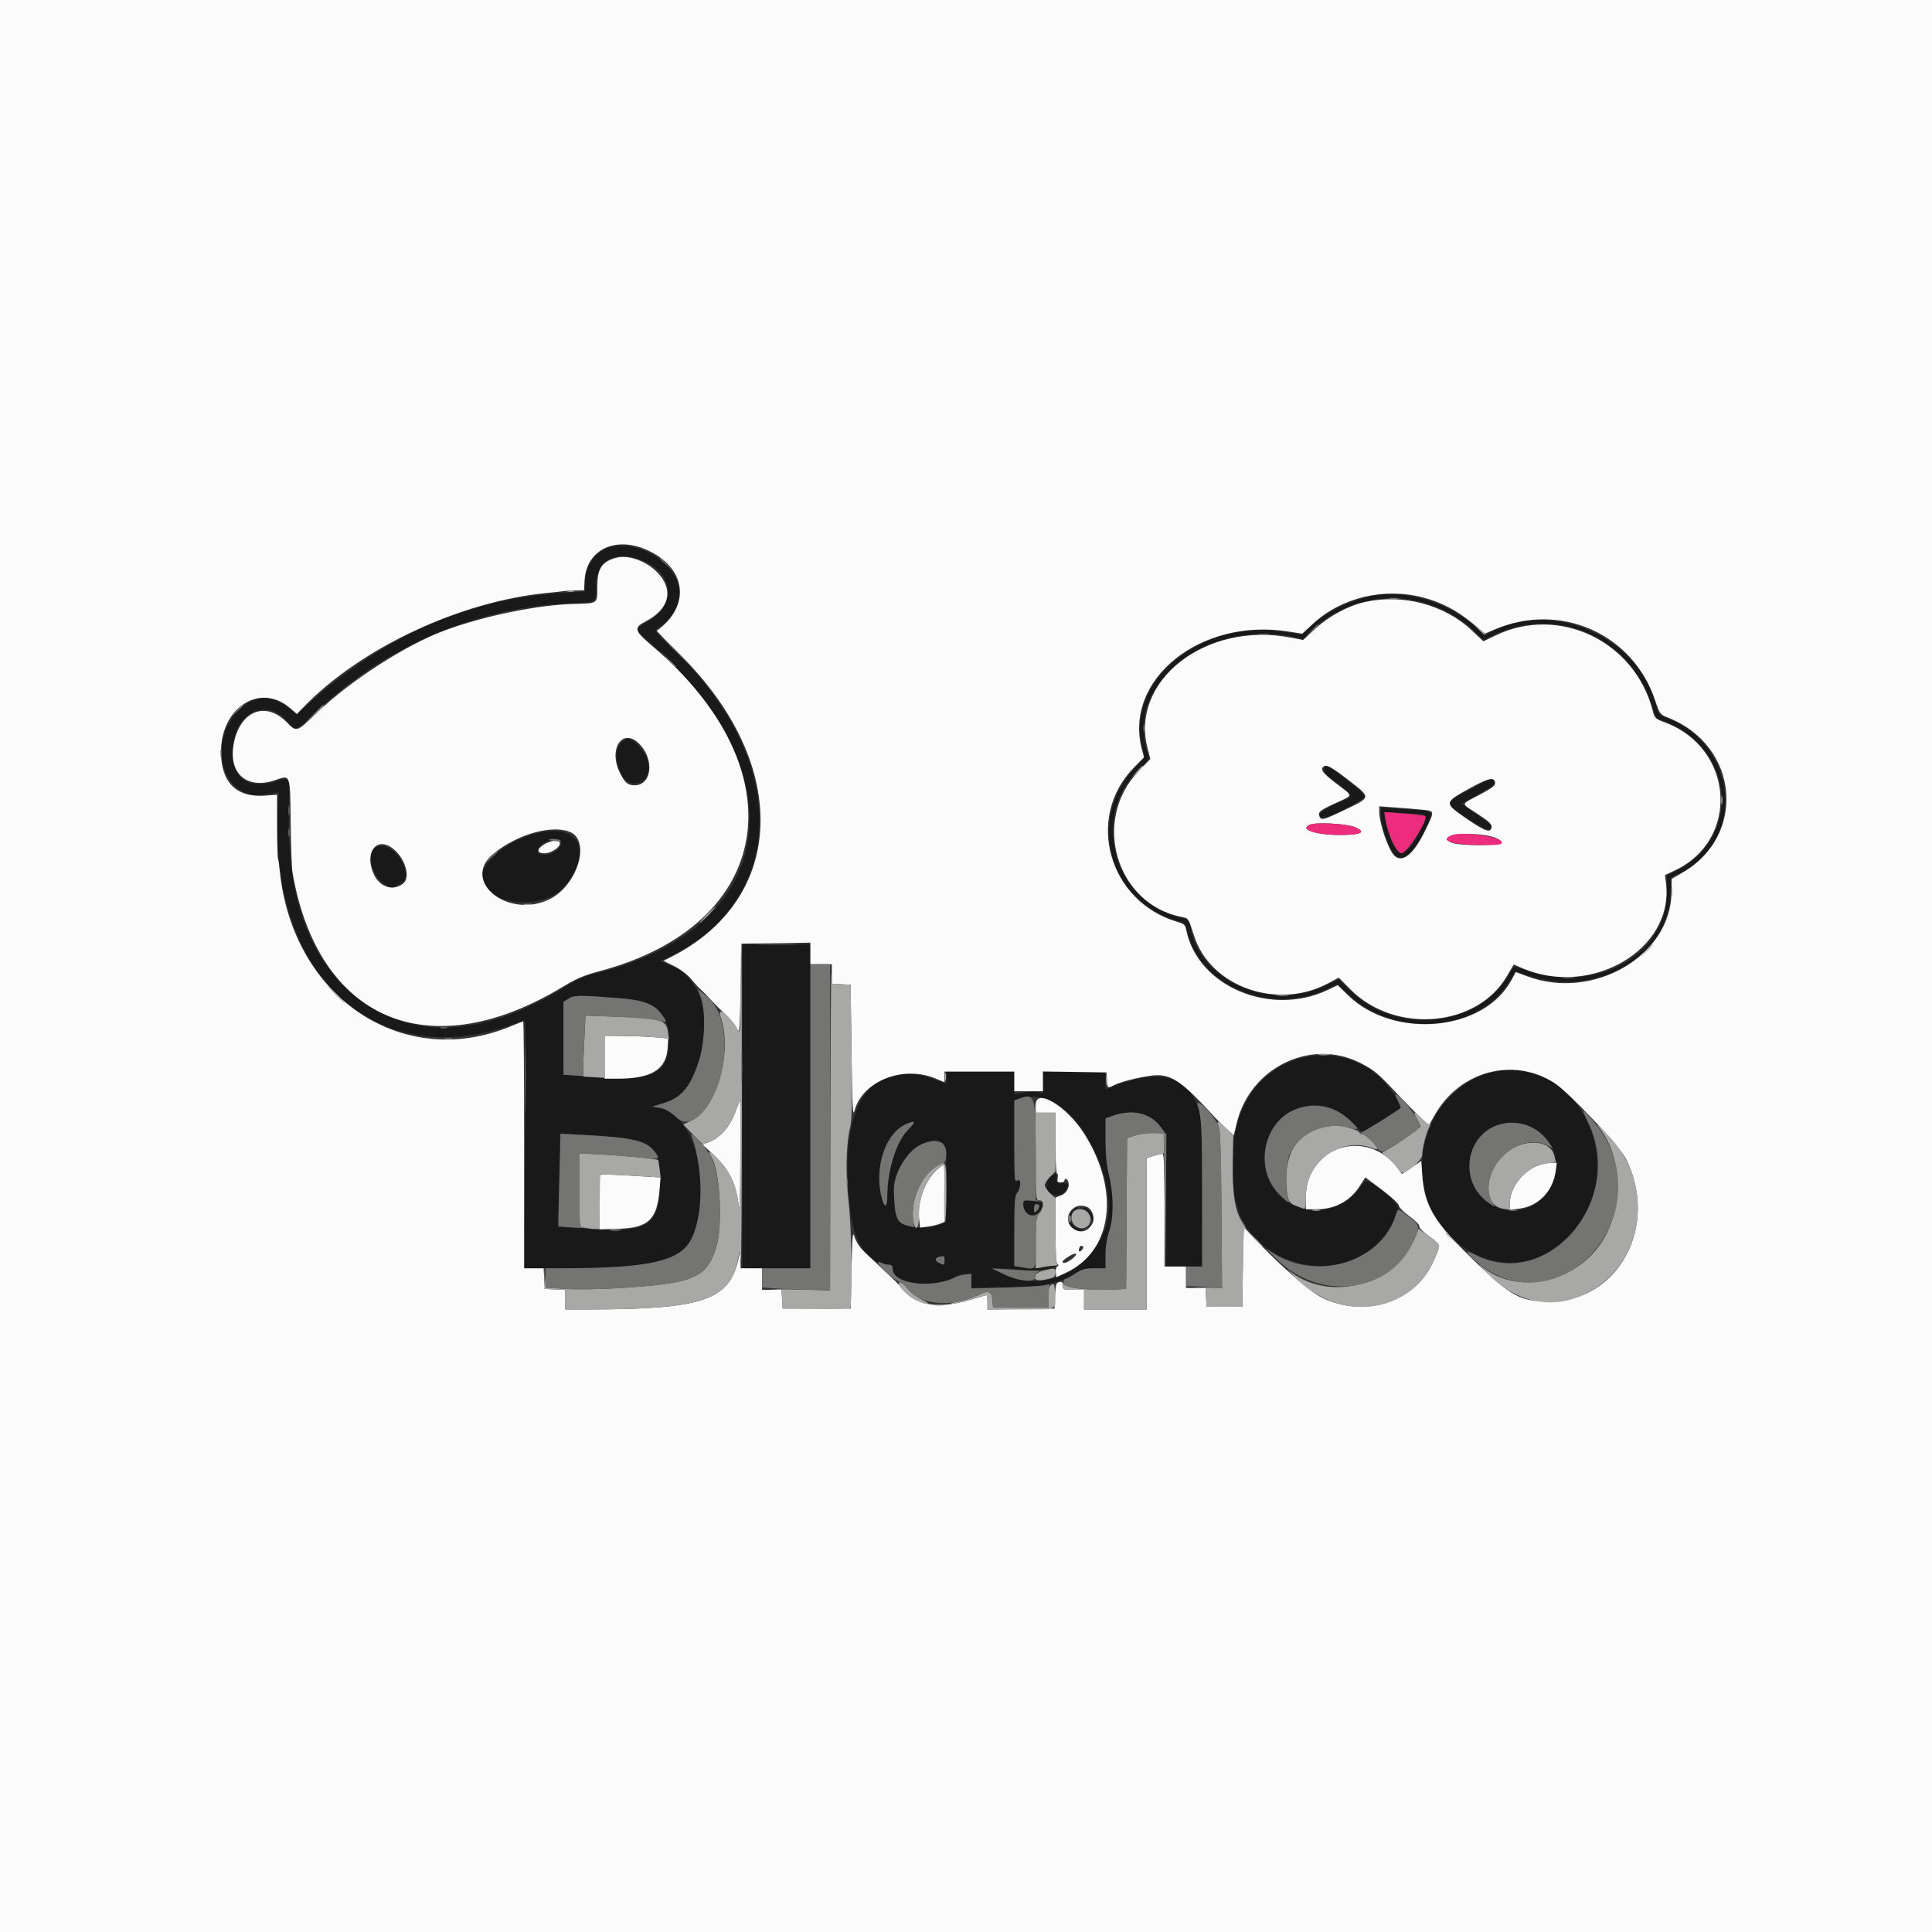 <svg id="svg" version="1.1" xmlns="http://www.w3.org/2000/svg" xmlns:xlink="http://www.w3.org/1999/xlink" width="400" height="400" viewBox="0, 0, 400,400"><rect x="0" y="0" width="400" height="400" fill="#333333" stroke="none"/><g id="svgg"><path id="path0" d="M125.370 113.663 C 122.680 114.904,121.111 117.577,121.111 120.916 L 121.111 122.479 116.944 122.708 C 97.858 123.754,79.941 131.410,64.562 145.093 L 61.531 147.789 59.432 146.319 C 55.525 143.582,52.268 143.966,48.992 147.550 C 43.897 153.125,45.315 162.694,51.481 164.349 C 52.866 164.721,53.299 164.717,55.975 164.306 L 57.690 164.042 57.501 168.039 C 55.835 203.240,79.253 223.184,108.278 211.284 C 108.944 211.011,108.956 211.778,108.690 236.798 L 108.415 262.593 115.226 262.579 C 136.219 262.535,141.581 261.127,143.698 255.104 C 147.491 244.312,143.435 230.318,136.234 229.352 L 134.661 229.141 136.898 228.529 C 140.988 227.409,142.854 225.296,144.674 219.727 C 147.607 210.751,145.142 202.403,138.810 199.862 L 136.694 199.013 138.069 198.362 C 162.897 186.611,163.714 157.913,139.875 134.905 C 134.821 130.027,135.177 130.768,137.188 129.323 C 139.080 127.965,140.743 124.994,140.737 122.983 C 140.720 116.661,131.280 110.936,125.370 113.663 M132.298 115.761 C 139.620 118.256,140.426 125.252,133.808 128.873 C 131.685 130.035,131.525 130.470,132.820 131.555 C 166.040 159.395,161.686 192.129,123.519 201.481 C 121.103 202.073,119.471 202.754,117.593 203.955 C 99.331 215.631,82.784 215.661,71.143 204.039 C 63.145 196.053,59.448 184.184,59.823 167.696 C 59.983 160.702,60.023 160.798,57.311 161.699 C 51.579 163.602,48.144 161.355,48.152 155.708 C 48.163 147.876,54.876 144.087,59.470 149.320 C 61.317 151.422,61.227 151.450,65.339 147.490 C 79.291 134.052,98.718 125.676,117.697 124.917 C 123.628 124.679,123.480 124.761,123.373 121.797 C 123.175 116.322,126.784 113.882,132.298 115.761 M285.000 123.204 C 280.058 123.994,275.161 126.267,271.663 129.393 L 269.437 131.383 266.292 130.857 C 248.548 127.892,232.349 141.398,236.734 155.502 C 237.104 156.693,237.043 156.823,235.261 158.650 C 224.743 169.432,229.517 186.821,244.071 190.740 C 245.252 191.058,245.510 191.310,245.702 192.333 C 247.872 203.897,262.850 210.382,274.643 204.863 L 276.948 203.784 279.151 205.881 C 288.554 214.828,305.400 213.784,312.040 203.842 C 312.839 202.646,313.590 201.542,313.708 201.390 C 313.826 201.238,314.870 201.447,316.026 201.853 C 330.483 206.934,345.845 197.894,345.923 184.259 L 345.937 181.667 347.860 180.741 C 361.543 174.151,359.795 154.090,345.063 148.629 C 343.535 148.063,343.349 147.858,342.971 146.319 C 339.460 132.038,321.972 124.066,308.845 130.763 L 307.374 131.514 305.139 129.491 C 300.086 124.919,291.344 122.189,285.000 123.204 M291.629 124.088 C 296.869 124.845,302.255 127.511,305.684 131.044 L 307.108 132.512 309.758 131.290 C 322.571 125.384,337.305 131.976,341.911 145.675 L 342.896 148.605 344.907 149.422 C 359.195 155.229,360.569 173.331,347.243 180.195 L 345.067 181.316 345.146 184.084 C 345.551 198.206,329.519 206.510,314.029 200.202 C 313.579 200.019,313.148 200.450,312.309 201.923 C 306.128 212.778,288.848 214.390,279.425 204.989 L 277.184 202.753 274.122 204.182 C 262.822 209.456,248.222 203.006,246.456 191.959 C 246.225 190.516,246.123 190.415,244.495 190.005 C 230.571 186.499,225.618 169.329,235.684 159.459 C 237.676 157.506,237.980 157.039,237.720 156.336 C 232.461 142.119,249.321 128.222,267.478 131.808 L 269.956 132.298 271.125 130.966 C 274.016 127.674,279.870 124.751,284.873 124.102 C 288.182 123.673,288.753 123.672,291.629 124.088 M128.547 153.858 C 126.455 156.086,128.379 162.222,131.170 162.222 C 134.828 162.222,135.452 157.795,132.266 154.445 C 130.643 152.740,129.733 152.596,128.547 153.858 M274.206 159.079 C 273.919 159.827,274.431 160.386,277.450 162.624 C 280.462 164.857,280.506 164.678,276.501 166.462 C 273.375 167.855,272.141 169.259,274.043 169.259 C 275.321 169.259,282.593 165.501,282.593 164.840 C 282.593 164.311,275.330 158.519,274.666 158.519 C 274.531 158.519,274.324 158.771,274.206 159.079 M304.815 163.184 C 300.590 165.423,299.784 166.017,300.155 166.618 C 300.848 167.740,307.926 172.190,308.395 171.800 C 309.214 171.121,309.013 170.879,305.714 168.584 L 302.540 166.375 306.110 164.445 C 308.688 163.051,309.621 162.363,309.469 161.968 C 309.354 161.667,309.259 161.351,309.259 161.266 C 309.259 160.903,308.494 161.233,304.815 163.184 M285.928 168.519 C 285.933 171.098,287.781 176.367,288.974 177.203 C 290.681 178.399,292.712 176.575,295.007 171.785 C 296.951 167.729,297.142 167.937,291.111 167.553 L 285.925 167.222 285.928 168.519 M293.760 168.519 C 295.500 168.519,295.519 168.736,294.050 171.852 C 291.068 178.179,288.956 178.009,287.169 171.298 C 286.283 167.971,286.257 168.005,289.500 168.279 C 291.059 168.411,292.976 168.519,293.760 168.519 M111.481 172.414 C 105.095 173.844,98.995 178.903,99.798 182.103 C 101.224 187.782,112.910 188.545,117.116 183.233 C 122.758 176.110,119.857 170.539,111.481 172.414 M116.185 174.317 C 116.591 175.376,114.292 177.101,112.656 176.965 C 111.591 176.876,111.296 176.695,111.296 176.126 C 111.296 174.475,115.630 172.872,116.185 174.317 M77.360 175.798 C 75.948 177.499,77.361 181.865,79.739 183.148 L 81.111 183.889 82.500 183.148 C 84.154 182.266,84.393 181.312,83.527 179.043 C 82.344 175.947,78.789 174.076,77.360 175.798 M153.704 229.074 L 153.704 262.593 160.741 262.593 L 167.778 262.593 167.778 229.074 L 167.778 195.556 160.741 195.556 L 153.704 195.556 153.704 229.074 M128.240 206.664 C 135.507 207.227,138.191 209.319,138.459 214.627 C 138.858 222.521,135.202 224.272,121.204 222.893 L 116.667 222.446 116.667 214.921 L 116.667 207.397 117.755 206.735 C 118.931 206.020,119.852 206.013,128.240 206.664 M268.185 219.448 C 258.251 222.916,253.539 233.196,255.528 247.059 C 258.128 265.177,285.092 267.772,289.444 250.323 C 289.782 248.970,283.044 243.550,282.410 244.665 C 276.643 254.817,261.211 250.923,261.946 239.502 C 262.593 229.442,272.763 225.296,279.722 232.255 C 280.926 233.459,282.000 234.444,282.109 234.444 C 282.282 234.444,289.566 229.771,289.967 229.403 C 290.366 229.037,288.110 225.538,286.242 223.624 C 281.641 218.909,274.475 217.252,268.185 219.448 M309.259 221.886 C 304.396 222.829,299.056 227.098,296.710 231.921 C 287.117 251.634,309.551 271.049,324.671 256.119 C 338.255 242.705,327.307 218.387,309.259 221.886 M195.926 223.113 L 195.926 224.373 194.090 223.676 C 180.081 218.353,173.244 228.785,176.111 251.111 C 176.951 257.659,180.010 261.832,183.981 261.848 C 184.618 261.851,184.815 262.066,184.815 262.759 C 184.815 265.858,193.125 266.892,197.880 264.385 C 199.894 263.322,201.111 263.625,201.111 265.187 L 201.111 266.667 206.759 266.664 C 214.908 266.660,219.123 265.862,222.625 263.661 C 224.021 262.783,224.731 262.593,226.606 262.593 L 228.889 262.593 228.889 259.873 C 228.889 258.118,229.152 256.389,229.630 255.000 C 230.612 252.143,230.611 247.509,229.627 243.402 C 229.105 241.223,228.889 239.041,228.889 235.937 L 228.889 231.551 230.622 230.961 C 234.627 229.596,238.119 230.432,240.268 233.270 L 241.481 234.872 241.481 248.547 L 241.481 262.222 245.185 262.222 L 248.889 262.222 248.889 247.300 C 248.889 235.283,248.782 231.966,248.338 230.262 C 246.462 223.060,240.570 221.125,231.227 224.642 L 228.889 225.522 228.889 223.687 L 228.889 221.852 222.407 221.852 L 215.926 221.852 215.926 224.091 L 215.926 226.330 214.722 226.113 C 214.060 225.994,212.727 226.048,211.759 226.234 L 210.000 226.571 210.000 224.211 L 210.000 221.852 202.963 221.852 L 195.926 221.852 195.926 223.113 M218.220 228.216 C 224.884 231.768,230.780 244.519,229.340 252.263 C 227.481 262.259,216.569 268.110,207.778 263.826 L 205.370 262.653 207.593 262.639 C 208.815 262.631,210.565 262.775,211.481 262.959 C 213.262 263.316,217.462 262.847,218.490 262.177 C 218.967 261.866,218.938 261.840,218.333 262.035 C 216.868 262.509,214.108 262.682,212.074 262.428 L 210.000 262.169 210.000 254.910 C 210.000 249.187,210.111 247.527,210.522 247.066 C 211.447 246.031,211.477 243.680,210.556 244.444 C 210.064 244.852,210.000 243.915,210.000 236.373 L 210.000 227.840 211.019 227.468 C 213.171 226.681,215.866 226.962,218.220 228.216 M188.017 233.893 C 185.573 236.337,183.704 242.293,183.704 247.634 C 183.704 250.003,183.155 250.236,182.582 248.110 C 180.902 241.871,183.262 234.622,187.586 232.738 C 189.593 231.864,189.717 232.194,188.017 233.893 M317.276 233.442 C 322.718 236.296,323.890 243.441,319.637 247.835 C 313.906 253.754,304.270 249.656,304.262 241.296 C 304.255 234.578,311.316 230.316,317.276 233.442 M128.683 235.582 C 134.998 236.282,136.425 237.766,136.604 243.822 C 136.893 253.633,134.479 255.388,122.001 254.442 L 115.446 253.945 115.685 248.732 C 115.816 245.864,115.924 241.536,115.925 239.113 L 115.926 234.707 120.648 234.961 C 123.245 235.101,126.861 235.380,128.683 235.582 M195.210 236.680 C 196.299 237.263,196.320 252.726,195.232 253.308 C 192.832 254.593,187.533 254.359,186.078 252.904 C 185.439 252.265,184.750 245.961,185.162 244.524 C 186.795 238.832,191.852 234.883,195.210 236.680 M217.778 243.440 C 216.734 243.965,216.387 245.451,217.027 246.648 C 217.607 247.732,219.758 247.693,220.535 246.584 C 221.416 245.325,221.248 244.885,219.907 244.945 C 218.825 244.995,218.705 244.898,218.718 243.981 C 218.726 243.421,218.726 242.965,218.718 242.968 C 218.710 242.971,218.287 243.184,217.778 243.440 M211.852 249.375 C 211.852 251.469,213.945 252.419,215.158 250.876 C 216.254 249.483,216.117 249.017,214.537 248.756 C 212.190 248.368,211.852 248.446,211.852 249.375 M215.185 249.769 C 215.185 250.050,214.935 250.487,214.630 250.741 C 214.160 251.131,214.074 251.052,214.074 250.231 C 214.074 249.614,214.277 249.259,214.630 249.259 C 214.935 249.259,215.185 249.489,215.185 249.769 M222.035 250.743 C 221.088 251.789,221.491 251.886,222.487 250.852 C 222.938 250.383,223.172 250.000,223.007 250.000 C 222.842 250.000,222.405 250.334,222.035 250.743 M224.707 250.376 C 225.176 250.565,225.676 251.228,225.877 251.927 C 226.103 252.710,226.241 252.879,226.263 252.397 C 226.308 251.381,225.288 249.995,224.516 250.023 C 224.053 250.041,224.103 250.133,224.707 250.376 M221.481 253.242 C 221.481 253.846,222.997 254.820,223.879 254.783 C 224.408 254.761,224.302 254.653,223.519 254.420 C 222.908 254.238,222.200 253.804,221.945 253.455 C 221.690 253.107,221.481 253.010,221.481 253.242 M195.556 260.926 C 195.556 261.962,195.443 262.016,194.420 261.468 C 193.255 260.845,193.579 260.306,195.278 260.043 C 195.431 260.019,195.556 260.417,195.556 260.926 " stroke="none" fill="#191919" fill-rule="evenodd"></path><path id="path1" d="M0.000 200.000 L 0.000 400.000 200.000 400.000 L 400.000 400.000 400.000 200.000 L 400.000 0.000 200.000 0.000 L 0.000 0.000 0.000 200.000 M133.985 113.879 C 142.144 117.540,143.096 125.457,135.994 130.582 C 135.929 130.629,138.195 132.975,141.029 135.797 C 163.721 158.383,162.803 186.043,138.960 198.118 L 137.364 198.926 139.614 200.050 C 140.931 200.709,142.360 201.791,143.061 202.663 C 143.720 203.481,144.669 204.509,145.171 204.946 C 145.672 205.383,146.505 206.232,147.022 206.832 C 147.540 207.432,148.904 208.815,150.055 209.906 C 151.206 210.996,152.373 212.422,152.648 213.074 C 153.091 214.125,153.169 213.189,153.333 204.815 L 153.519 195.370 160.648 195.270 L 167.778 195.169 167.778 197.399 L 167.778 199.630 170.000 199.630 L 172.222 199.630 172.222 201.647 L 172.222 203.665 174.167 203.777 L 176.111 203.889 176.296 217.746 C 176.454 229.513,176.549 231.350,176.930 229.923 C 178.549 223.864,186.940 220.513,193.611 223.262 L 195.556 224.063 195.556 222.958 L 195.556 221.852 202.778 221.852 L 210.000 221.852 210.000 223.889 L 210.000 225.926 212.963 225.926 L 215.926 225.926 215.926 223.880 L 215.926 221.835 222.500 221.936 L 229.074 222.037 229.188 223.611 C 229.317 225.397,229.290 225.380,230.745 224.627 C 232.302 223.822,237.681 222.597,239.630 222.603 C 242.836 222.614,245.156 224.328,251.718 231.537 C 252.153 232.016,253.169 233.005,253.976 233.736 L 255.441 235.064 256.055 232.506 C 258.806 221.044,271.361 214.901,281.550 220.032 C 284.440 221.487,285.158 222.084,289.302 226.487 C 291.122 228.420,293.339 230.673,294.228 231.492 L 295.844 232.982 297.016 230.905 C 302.176 221.764,313.235 218.762,321.774 224.185 C 324.688 226.036,335.270 237.234,336.606 239.880 C 343.554 253.645,335.175 269.444,320.926 269.444 C 314.740 269.444,313.066 268.553,305.370 261.158 C 296.860 252.981,294.931 249.811,294.464 243.235 L 294.259 240.359 292.254 241.712 L 290.250 243.064 289.479 241.995 C 283.262 233.371,270.388 237.205,270.374 247.685 L 270.370 250.370 272.537 250.370 C 276.363 250.370,279.474 248.709,281.499 245.583 L 282.683 243.757 286.156 246.368 C 288.161 247.875,289.630 249.246,289.630 249.611 C 289.630 249.958,290.617 250.957,291.823 251.831 C 293.057 252.725,293.939 253.624,293.839 253.885 C 293.739 254.147,294.636 255.059,295.890 255.971 C 298.395 257.793,298.372 257.633,296.649 261.398 C 292.879 269.638,282.554 272.920,273.719 268.686 C 271.189 267.474,264.154 261.237,258.989 255.627 L 257.422 253.926 257.322 262.241 L 257.222 270.556 253.519 270.556 L 249.815 270.556 249.703 268.611 L 249.591 266.667 247.573 266.667 L 245.556 266.667 245.556 264.444 L 245.556 262.222 243.333 262.222 L 241.111 262.222 241.111 250.556 C 241.111 242.106,240.995 238.889,240.691 238.889 C 240.460 238.889,239.627 239.082,238.839 239.318 L 237.407 239.747 237.407 255.429 L 237.407 271.111 230.926 271.111 L 224.444 271.111 224.444 269.074 L 224.444 267.037 222.222 267.037 C 220.122 267.037,220.000 266.988,220.000 266.146 C 220.000 265.443,219.846 265.295,219.275 265.444 C 218.654 265.607,218.534 266.014,218.441 268.280 L 218.333 270.926 211.389 271.027 L 204.444 271.127 204.444 269.638 C 204.444 268.818,204.364 268.148,204.265 268.148 C 204.166 268.148,202.624 268.585,200.839 269.118 C 194.459 271.025,189.740 270.336,187.042 267.104 C 186.416 266.354,185.728 265.574,185.513 265.370 C 185.298 265.167,184.062 264.000,182.766 262.778 C 181.471 261.556,179.738 259.916,178.914 259.134 C 178.028 258.292,177.227 257.084,176.950 256.171 C 176.530 254.790,176.462 255.477,176.296 262.778 L 176.111 270.926 169.074 270.926 L 162.037 270.926 161.925 268.981 L 161.813 267.037 159.795 267.037 L 157.778 267.037 157.778 264.815 L 157.778 262.593 155.556 262.593 L 153.333 262.593 153.302 260.833 L 153.272 259.074 152.762 261.176 C 150.814 269.207,145.101 271.070,122.315 271.103 L 117.037 271.111 117.037 269.093 L 117.037 267.074 114.907 266.963 L 112.778 266.852 112.667 264.722 L 112.556 262.593 110.537 262.593 L 108.519 262.593 108.519 237.037 C 108.519 222.981,108.430 211.481,108.322 211.481 C 108.214 211.481,107.129 211.901,105.910 212.414 C 83.472 221.858,60.597 206.580,57.934 180.370 C 57.799 179.046,57.621 177.847,57.539 177.705 C 57.456 177.564,57.381 174.545,57.371 170.998 L 57.353 164.547 54.840 164.727 C 48.899 165.152,45.732 161.953,45.759 155.556 C 45.798 146.361,53.991 141.278,60.111 146.651 L 61.463 147.839 62.676 146.574 C 74.521 134.222,95.218 124.490,113.333 122.755 C 114.861 122.609,116.361 122.442,116.667 122.384 C 116.972 122.326,118.056 122.265,119.074 122.248 L 120.926 122.217 121.021 120.280 C 121.338 113.846,127.325 110.890,133.985 113.879 M127.386 115.532 C 124.471 116.429,123.663 117.764,123.663 121.679 C 123.663 125.012,123.802 124.914,118.918 125.033 C 111.338 125.218,99.994 127.555,91.854 130.608 C 83.912 133.587,72.479 140.971,65.699 147.500 C 61.415 151.625,61.395 151.632,59.427 149.599 C 55.133 145.164,49.936 147.038,48.480 153.546 C 47.046 159.955,50.957 163.594,57.028 161.498 C 60.173 160.412,60.066 160.116,60.183 170.223 C 60.240 175.091,60.401 179.741,60.541 180.556 C 65.835 211.278,88.788 221.045,116.452 204.348 C 119.334 202.609,120.972 201.907,124.045 201.093 C 160.331 191.488,165.518 159.613,135.011 133.713 C 131.294 130.557,131.141 129.965,133.704 128.636 C 138.868 125.957,139.622 121.675,135.571 118.020 C 133.195 115.876,129.711 114.817,127.386 115.532 M294.531 123.678 C 298.279 124.637,301.475 126.288,304.755 128.960 L 307.473 131.174 309.365 130.360 C 322.944 124.519,338.009 131.124,342.661 144.961 C 343.629 147.841,343.700 147.936,345.340 148.580 C 360.037 154.353,361.743 172.938,348.287 180.699 L 346.111 181.954 346.059 184.958 C 345.836 197.955,329.808 207.204,316.260 202.155 L 313.817 201.244 312.960 202.860 C 307.288 213.551,288.572 215.305,279.078 206.035 L 276.965 203.972 274.871 204.965 C 263.029 210.581,248.028 204.247,245.610 192.612 C 245.380 191.504,245.131 191.259,243.851 190.889 C 229.544 186.747,224.577 169.297,234.754 158.928 L 236.852 156.790 236.419 155.154 C 232.596 140.718,248.438 127.905,266.614 130.733 L 269.620 131.200 271.814 129.169 C 277.700 123.719,286.436 121.608,294.531 123.678 M282.593 124.640 C 279.092 125.424,275.147 127.554,272.284 130.204 L 269.796 132.508 267.213 132.008 C 249.691 128.620,233.923 140.850,237.602 154.976 L 238.167 157.144 235.745 159.652 C 225.916 169.833,231.116 187.304,244.736 189.859 C 246.053 190.106,246.077 190.143,247.205 193.704 C 250.553 204.276,264.419 209.223,274.944 203.600 L 277.178 202.407 279.613 204.859 C 288.840 214.146,305.782 212.709,311.978 202.113 L 313.399 199.684 315.125 200.431 C 329.421 206.612,346.545 196.590,344.934 182.985 L 344.720 181.178 346.803 180.192 C 360.294 173.810,359.009 154.900,344.723 149.583 C 342.748 148.848,342.567 148.680,342.210 147.266 C 338.565 132.798,322.816 125.205,309.639 131.562 L 307.108 132.783 304.738 130.538 C 299.095 125.192,290.428 122.884,282.593 124.640 M132.166 153.824 C 135.559 156.969,135.049 162.593,131.371 162.593 C 129.914 162.593,129.239 161.965,128.177 159.623 C 126.040 154.911,128.882 150.780,132.166 153.824 M279.070 161.414 C 283.914 165.157,283.922 165.029,278.677 167.550 C 273.992 169.803,273.528 169.929,273.187 169.041 C 272.832 168.116,273.216 167.798,276.527 166.276 C 280.268 164.555,280.254 164.953,276.667 162.222 C 273.910 160.124,273.330 159.386,273.951 158.765 C 274.537 158.179,275.588 158.722,279.070 161.414 M309.544 162.037 C 309.624 162.627,308.966 163.139,306.304 164.559 C 302.308 166.689,302.355 166.174,305.944 168.530 C 308.286 170.068,308.901 170.653,308.814 171.262 C 308.632 172.538,307.468 172.138,303.590 169.467 C 298.948 166.270,298.956 166.165,304.074 163.327 C 308.136 161.075,309.375 160.783,309.544 162.037 M294.537 167.654 C 297.092 167.917,297.081 167.817,295.018 172.058 C 292.662 176.901,290.314 178.780,288.672 177.137 C 287.410 175.875,285.556 170.452,285.556 168.023 L 285.556 166.941 288.981 167.188 C 290.866 167.324,293.366 167.533,294.537 167.654 M280.496 171.238 C 282.801 172.216,282.061 172.766,278.303 172.865 C 272.902 173.007,268.761 171.773,271.173 170.740 C 272.463 170.187,278.819 170.527,280.496 171.238 M117.919 172.206 C 122.353 173.891,119.676 183.154,113.903 186.105 C 105.340 190.480,95.232 182.411,102.177 176.744 C 107.057 172.764,114.069 170.742,117.919 172.206 M309.444 173.388 C 310.288 173.675,310.926 174.131,310.926 174.446 C 310.926 175.124,302.340 175.166,300.648 174.496 C 296.793 172.969,305.129 171.920,309.444 173.388 M112.685 174.811 C 111.075 175.793,111.095 176.667,112.728 176.667 C 114.072 176.667,115.926 175.470,115.926 174.603 C 115.926 173.827,114.107 173.944,112.685 174.811 M81.509 175.820 C 83.982 177.901,85.030 181.708,83.469 182.936 C 81.381 184.578,78.608 183.683,77.375 180.969 C 75.306 176.412,78.090 172.944,81.509 175.820 M125.185 218.889 L 125.185 223.333 127.710 223.333 C 134.927 223.333,137.997 221.430,138.239 216.805 L 138.333 215.000 135.741 214.768 C 134.315 214.641,131.356 214.516,129.167 214.490 L 125.185 214.444 125.185 218.889 M214.444 228.697 L 214.444 230.370 216.481 230.370 L 218.519 230.370 218.519 236.667 C 218.519 240.130,218.662 242.963,218.838 242.963 C 219.013 242.963,219.077 243.380,218.980 243.889 C 218.836 244.641,218.950 244.815,219.586 244.815 C 220.018 244.815,220.370 244.648,220.370 244.444 C 220.370 243.811,221.015 244.039,221.198 244.736 C 221.490 245.852,220.798 247.080,219.630 247.521 L 218.519 247.940 218.519 254.689 C 218.519 259.223,218.653 261.521,218.928 261.691 C 219.223 261.873,219.215 262.021,218.899 262.216 C 218.657 262.366,218.514 262.926,218.581 263.461 L 218.704 264.435 220.656 263.527 C 230.318 259.035,231.975 246.597,224.491 234.747 C 220.880 229.030,214.444 225.154,214.444 228.697 M152.447 229.722 C 151.185 233.281,149.084 235.691,146.481 236.563 L 145.370 236.936 147.163 238.560 C 150.877 241.927,152.308 244.635,152.913 249.444 C 153.153 251.347,153.252 248.807,153.286 239.907 C 153.312 233.236,153.289 227.778,153.235 227.778 C 153.181 227.778,152.826 228.653,152.447 229.722 M318.704 241.188 C 315.342 242.363,312.619 245.864,312.601 249.033 L 312.593 250.474 314.425 250.257 C 318.492 249.775,321.508 246.689,322.094 242.409 L 322.323 240.741 321.069 240.770 C 320.379 240.786,319.315 240.974,318.704 241.188 M194.329 241.863 C 191.761 243.883,189.906 248.571,190.272 252.117 L 190.483 254.158 192.001 253.973 C 192.835 253.871,193.977 253.606,194.537 253.384 L 195.556 252.981 195.556 247.046 C 195.556 243.782,195.495 241.111,195.420 241.111 C 195.346 241.111,194.855 241.449,194.329 241.863 M124.271 243.260 C 124.163 243.368,124.074 245.947,124.074 248.991 L 124.074 254.524 128.257 254.392 C 134.236 254.202,136.040 252.461,136.549 246.389 L 136.768 243.780 133.291 243.567 C 126.113 243.125,124.462 243.069,124.271 243.260 M224.983 249.860 C 226.102 250.289,226.763 252.106,226.215 253.248 C 225.487 254.768,223.998 255.356,222.648 254.658 C 219.508 253.035,221.671 248.589,224.983 249.860 M224.039 258.746 C 223.501 259.394,223.157 259.141,223.470 258.326 C 223.596 257.999,223.874 257.840,224.089 257.972 C 224.358 258.138,224.342 258.381,224.039 258.746 M222.006 260.614 C 220.943 261.464,219.986 261.748,220.014 261.204 C 220.037 260.761,222.372 259.360,222.747 259.564 C 222.933 259.666,222.600 260.138,222.006 260.614 " stroke="none" fill="#fbfbfb" fill-rule="evenodd"></path><path id="path2" d="M117.500 122.478 C 117.856 122.571,118.440 122.571,118.796 122.478 C 119.153 122.384,118.861 122.308,118.148 122.308 C 117.435 122.308,117.144 122.384,117.500 122.478 M306.192 130.378 C 306.847 131.066,307.446 131.554,307.523 131.462 C 307.600 131.371,307.063 130.808,306.331 130.212 L 305.000 129.128 306.192 130.378 M64.802 148.056 L 62.778 150.185 64.907 148.161 C 66.886 146.280,67.207 145.926,66.932 145.926 C 66.874 145.926,65.916 146.884,64.802 148.056 M235.347 159.722 L 234.259 160.926 235.463 159.838 C 236.125 159.240,236.667 158.698,236.667 158.634 C 236.667 158.348,236.361 158.600,235.347 159.722 M356.390 165.741 C 356.394 166.556,356.470 166.845,356.558 166.385 C 356.647 165.924,356.643 165.257,356.551 164.903 C 356.458 164.549,356.386 164.926,356.390 165.741 M346.032 184.630 C 346.035 185.648,346.107 186.021,346.192 185.458 C 346.277 184.895,346.275 184.062,346.187 183.606 C 346.099 183.150,346.029 183.611,346.032 184.630 M108.426 187.298 C 108.884 187.387,109.634 187.387,110.093 187.298 C 110.551 187.210,110.176 187.138,109.259 187.138 C 108.343 187.138,107.968 187.210,108.426 187.298 M146.296 189.444 C 145.397 190.361,144.744 191.111,144.846 191.111 C 144.948 191.111,145.767 190.361,146.667 189.444 C 147.566 188.528,148.219 187.778,148.117 187.778 C 148.015 187.778,147.196 188.528,146.296 189.444 M153.319 204.907 C 153.305 213.650,153.266 214.187,152.720 213.148 C 151.203 210.263,148.323 208.096,149.168 210.475 C 151.763 217.787,148.384 229.545,142.953 232.101 L 141.446 232.811 143.742 235.164 C 145.005 236.459,145.931 237.345,145.799 237.132 C 145.666 236.916,145.999 236.636,146.554 236.496 C 148.888 235.911,151.095 233.370,152.519 229.630 L 153.295 227.593 153.267 239.815 C 153.247 248.744,153.151 251.338,152.911 249.444 C 152.355 245.060,151.481 243.123,148.644 239.982 C 147.190 238.373,146.318 238.012,147.223 239.394 C 149.099 242.258,149.703 253.738,148.225 258.442 C 146.288 264.607,143.530 265.736,128.078 266.693 C 124.161 266.935,119.386 267.005,117.077 266.854 L 112.998 266.588 112.855 264.498 L 112.711 262.407 112.745 264.630 L 112.778 266.852 114.907 266.963 L 117.037 267.074 117.037 269.093 L 117.037 271.111 122.315 271.103 C 145.113 271.070,151.057 269.121,152.719 261.136 L 153.148 259.074 153.364 260.926 C 153.482 261.944,153.584 247.653,153.590 229.167 C 153.595 210.681,153.540 195.556,153.467 195.556 C 153.393 195.556,153.327 199.764,153.319 204.907 M340.721 196.944 L 339.444 198.333 340.833 197.057 C 342.126 195.869,342.393 195.556,342.110 195.556 C 342.048 195.556,341.423 196.181,340.721 196.944 M171.922 233.299 L 171.852 267.154 164.907 266.989 C 161.088 266.898,158.830 266.880,159.889 266.948 L 161.814 267.073 161.926 268.999 L 162.037 270.926 168.862 271.027 C 172.615 271.083,175.818 270.997,175.979 270.836 C 176.547 270.268,176.354 254.491,175.713 249.074 C 175.038 243.366,175.158 236.689,175.994 233.519 C 176.373 232.080,176.440 228.568,176.296 217.778 L 176.111 203.889 174.185 203.778 L 172.258 203.666 172.125 201.555 C 172.052 200.394,171.960 214.679,171.922 233.299 M69.444 205.926 C 70.448 206.944,71.352 207.778,71.454 207.778 C 71.555 207.778,70.818 206.944,69.815 205.926 C 68.812 204.907,67.907 204.074,67.806 204.074 C 67.704 204.074,68.441 204.907,69.444 205.926 M120.987 215.037 C 120.853 217.665,120.743 220.508,120.742 221.356 L 120.741 222.897 122.964 223.023 L 125.187 223.148 125.186 218.796 L 125.185 214.444 128.981 214.471 C 131.069 214.485,134.065 214.614,135.639 214.758 L 138.501 215.018 138.277 213.528 C 137.923 211.166,136.775 210.845,127.413 210.492 L 121.231 210.258 120.987 215.037 M273.056 218.413 C 273.616 218.498,274.532 218.498,275.093 218.413 C 275.653 218.329,275.194 218.259,274.074 218.259 C 272.954 218.259,272.495 218.329,273.056 218.413 M195.641 222.963 C 195.641 223.676,195.718 223.968,195.811 223.611 C 195.904 223.255,195.904 222.671,195.811 222.315 C 195.718 221.958,195.641 222.250,195.641 222.963 M228.990 223.704 C 228.990 224.620,229.062 224.995,229.150 224.537 C 229.239 224.079,229.239 223.329,229.150 222.870 C 229.062 222.412,228.990 222.787,228.990 223.704 M214.305 229.630 C 214.379 230.954,214.440 235.745,214.442 240.278 C 214.444 248.271,214.467 248.519,215.185 248.519 C 215.717 248.519,215.926 248.765,215.926 249.394 C 215.926 249.876,215.593 250.694,215.185 251.212 C 214.524 252.053,214.444 252.715,214.444 257.390 L 214.444 262.626 215.833 262.343 C 216.597 262.187,217.672 262.055,218.222 262.049 C 218.854 262.041,219.093 261.907,218.870 261.685 C 218.674 261.489,218.519 258.397,218.519 254.704 L 218.519 248.075 217.407 247.037 C 216.796 246.466,216.296 245.720,216.296 245.378 C 216.296 245.037,216.796 244.258,217.407 243.647 L 218.519 242.536 218.519 236.453 L 218.519 230.370 216.502 230.370 L 214.485 230.370 214.328 228.796 C 214.242 227.931,214.231 228.306,214.305 229.630 M293.337 231.574 C 293.741 232.236,294.072 232.961,294.073 233.184 C 294.074 233.647,286.909 238.519,286.227 238.519 C 285.982 238.519,286.312 238.909,286.959 239.387 C 287.607 239.865,288.501 240.740,288.946 241.331 C 289.392 241.923,289.876 242.547,290.021 242.717 C 290.631 243.431,294.444 240.328,294.449 239.114 C 294.454 237.749,295.260 234.579,295.909 233.364 C 296.163 232.891,296.213 232.600,296.022 232.719 C 295.830 232.837,295.114 232.357,294.430 231.652 C 292.868 230.041,292.381 230.006,293.337 231.574 M252.318 233.241 C 252.640 233.972,252.800 238.830,252.886 250.481 L 253.006 266.704 249.373 266.550 C 247.375 266.465,246.607 266.465,247.666 266.549 L 249.592 266.703 249.703 268.629 L 249.815 270.556 253.519 270.556 L 257.222 270.556 257.322 262.297 C 257.387 256.923,257.551 254.119,257.791 254.268 C 257.994 254.393,257.753 253.896,257.256 253.162 C 255.714 250.890,255.118 247.228,255.235 240.741 L 255.338 235.000 253.921 233.611 C 252.241 231.965,251.702 231.841,252.318 233.241 M330.800 233.148 C 335.524 238.548,336.262 248.550,332.467 255.735 C 327.322 265.475,314.022 268.645,306.481 261.929 C 305.870 261.385,306.537 262.154,307.963 263.639 C 313.713 269.626,321.190 271.249,328.051 267.999 C 340.655 262.029,342.965 244.703,332.502 234.615 C 331.031 233.197,330.266 232.537,330.800 233.148 M274.195 233.350 C 269.082 234.361,266.318 238.078,266.304 243.964 C 266.295 247.800,266.701 249.064,268.107 249.573 C 268.639 249.766,269.366 250.042,269.722 250.187 C 270.304 250.423,270.371 250.172,270.374 247.725 C 270.384 240.512,277.721 235.194,284.167 237.729 C 284.767 237.965,285.185 237.987,285.185 237.781 C 285.185 237.238,282.629 234.815,282.056 234.815 C 281.774 234.815,281.483 234.633,281.409 234.411 C 281.260 233.965,277.679 232.940,276.493 233.004 C 276.079 233.026,275.045 233.182,274.195 233.350 M236.481 234.689 C 236.074 234.785,235.201 235.031,234.541 235.237 L 233.341 235.610 233.245 251.231 L 233.148 266.852 230.926 266.974 C 225.785 267.258,220.427 266.667,220.257 265.798 C 220.131 265.156,220.091 265.200,220.050 266.019 C 220.001 267.022,220.033 267.037,222.222 267.037 L 224.444 267.037 224.444 269.074 L 224.444 271.111 230.926 271.111 L 237.407 271.111 237.407 255.405 L 237.407 239.698 239.276 239.219 L 241.144 238.741 241.035 236.685 L 240.926 234.630 239.074 234.572 C 238.056 234.540,236.889 234.593,236.481 234.689 M313.425 237.601 C 307.744 240.475,306.169 249.439,311.204 250.245 L 312.593 250.467 312.601 249.030 C 312.623 245.115,316.328 241.309,320.585 240.829 L 322.125 240.655 321.830 239.350 C 321.194 236.527,317.193 235.695,313.425 237.601 M120.000 246.385 L 120.000 253.981 121.157 254.213 C 121.794 254.340,122.706 254.444,123.185 254.444 L 124.055 254.444 124.157 248.796 L 124.259 243.148 127.222 243.246 C 128.852 243.300,131.667 243.445,133.479 243.568 L 136.773 243.791 136.578 242.062 C 136.471 241.112,136.313 240.264,136.228 240.179 C 135.977 239.928,129.813 239.320,124.722 239.044 L 120.000 238.789 120.000 246.385 M193.789 241.482 C 190.636 243.404,188.342 249.024,189.120 252.917 C 189.603 255.329,190.341 254.235,190.277 251.203 C 190.198 247.511,192.415 242.766,194.821 241.478 C 195.588 241.068,195.590 241.089,195.480 247.165 C 195.420 250.520,195.495 253.186,195.648 253.092 C 195.801 252.997,195.926 250.179,195.926 246.830 C 195.926 240.166,195.930 240.176,193.789 241.482 M222.296 250.815 C 221.506 251.606,221.769 253.262,222.793 253.933 C 224.659 255.156,226.621 253.153,225.393 251.278 C 224.743 250.287,223.074 250.037,222.296 250.815 M271.764 250.632 C 272.224 250.721,272.891 250.718,273.245 250.625 C 273.599 250.532,273.222 250.460,272.407 250.464 C 271.593 250.468,271.303 250.544,271.764 250.632 M126.389 254.710 C 126.949 254.795,127.866 254.795,128.426 254.710 C 128.986 254.625,128.528 254.555,127.407 254.555 C 126.287 254.555,125.829 254.625,126.389 254.710 M293.310 255.440 C 289.299 266.062,275.157 270.013,266.668 262.882 C 266.158 262.454,266.961 263.309,268.452 264.782 C 278.128 274.344,292.907 271.759,297.412 259.718 C 298.267 257.432,298.505 257.897,295.277 255.545 L 293.703 254.398 293.310 255.440 M259.815 256.667 C 260.610 257.481,261.345 258.148,261.447 258.148 C 261.548 258.148,260.981 257.481,260.185 256.667 C 259.390 255.852,258.655 255.185,258.553 255.185 C 258.452 255.185,259.019 255.852,259.815 256.667 M299.259 255.301 C 299.259 255.365,299.801 255.906,300.463 256.505 L 301.667 257.593 300.579 256.389 C 299.565 255.267,299.259 255.015,299.259 255.301 M216.019 263.060 C 213.766 263.602,213.594 265.418,215.833 265.021 C 218.238 264.595,218.519 264.436,218.519 263.494 C 218.519 262.517,218.379 262.493,216.019 263.060 M186.275 266.256 C 187.120 267.835,190.487 270.000,192.098 270.000 C 192.450 270.000,191.867 269.566,190.803 269.036 C 189.739 268.505,188.436 267.505,187.909 266.814 C 186.861 265.440,185.609 265.013,186.275 266.256 M217.685 265.969 C 217.181 266.252,217.037 266.824,217.037 268.537 L 217.037 270.741 211.318 270.741 L 205.598 270.741 205.484 269.200 C 205.353 267.430,204.639 267.096,202.904 267.994 C 202.330 268.290,200.567 268.851,198.986 269.240 C 197.405 269.628,196.467 269.958,196.903 269.973 C 197.339 269.988,199.133 269.583,200.890 269.074 C 202.647 268.565,204.166 268.148,204.265 268.148 C 204.364 268.148,204.444 268.815,204.444 269.630 L 204.444 271.111 211.308 271.111 C 219.087 271.111,218.617 271.326,218.445 267.856 C 218.345 265.834,218.267 265.641,217.685 265.969 M193.611 270.261 C 194.069 270.350,194.819 270.350,195.278 270.261 C 195.736 270.173,195.361 270.101,194.444 270.101 C 193.528 270.101,193.153 270.173,193.611 270.261 " stroke="none" fill="#a8a8a7" fill-rule="evenodd"></path><path id="path3" d="M286.860 169.711 C 287.389 172.905,289.171 176.667,290.155 176.667 C 291.175 176.667,295.185 170.658,295.185 169.130 C 295.185 168.854,293.441 168.603,289.688 168.341 L 286.598 168.125 286.860 169.711 M271.173 170.740 C 268.761 171.773,272.902 173.007,278.303 172.865 C 282.061 172.766,282.801 172.216,280.496 171.238 C 278.819 170.527,272.463 170.187,271.173 170.740 M300.463 172.950 C 297.986 174.018,300.521 174.887,306.296 174.950 C 310.181 174.992,310.926 174.911,310.926 174.446 C 310.926 173.216,302.606 172.027,300.463 172.950 " stroke="none" fill="#ed2c7d" fill-rule="evenodd"></path><path id="path4" d="M136.667 115.671 C 136.667 115.735,137.208 116.277,137.870 116.875 L 139.074 117.963 137.986 116.759 C 136.972 115.637,136.667 115.385,136.667 115.671 M287.685 123.965 C 288.144 124.053,288.894 124.053,289.352 123.965 C 289.810 123.877,289.435 123.805,288.519 123.805 C 287.602 123.805,287.227 123.877,287.685 123.965 M271.462 130.648 L 270.185 132.037 271.574 130.761 C 272.867 129.573,273.133 129.259,272.850 129.259 C 272.789 129.259,272.164 129.884,271.462 130.648 M260.838 131.377 C 261.401 131.462,262.235 131.460,262.690 131.372 C 263.146 131.284,262.685 131.214,261.667 131.217 C 260.648 131.220,260.275 131.292,260.838 131.377 M138.519 133.435 C 138.519 133.491,139.810 134.783,141.389 136.306 L 144.259 139.074 141.491 136.204 C 138.919 133.538,138.519 133.164,138.519 133.435 M138.133 136.389 C 139.667 138.024,140.000 138.318,140.000 138.040 C 140.000 137.981,139.208 137.189,138.241 136.281 L 136.481 134.630 138.133 136.389 M49.051 147.130 L 47.963 148.333 49.167 147.246 C 49.829 146.647,50.370 146.106,50.370 146.042 C 50.370 145.756,50.065 146.008,49.051 147.130 M236.753 150.741 C 236.753 151.454,236.829 151.745,236.922 151.389 C 237.015 151.032,237.015 150.449,236.922 150.093 C 236.829 149.736,236.753 150.028,236.753 150.741 M45.641 155.926 C 45.641 156.639,45.718 156.931,45.811 156.574 C 45.904 156.218,45.904 155.634,45.811 155.278 C 45.718 154.921,45.641 155.213,45.641 155.926 M59.731 167.778 C 59.731 168.694,59.803 169.069,59.891 168.611 C 59.979 168.153,59.979 167.403,59.891 166.944 C 59.803 166.486,59.731 166.861,59.731 167.778 M59.723 172.407 C 59.727 173.222,59.803 173.512,59.892 173.051 C 59.980 172.591,59.977 171.924,59.884 171.570 C 59.791 171.216,59.719 171.593,59.723 172.407 M113.704 173.848 C 113.704 173.928,114.275 174.060,114.974 174.141 C 115.673 174.223,116.163 174.158,116.063 173.997 C 115.884 173.707,113.704 173.570,113.704 173.848 M101.643 177.500 L 100.556 178.704 101.759 177.616 C 102.881 176.602,103.133 176.296,102.847 176.296 C 102.783 176.296,102.242 176.838,101.643 177.500 M157.130 195.461 C 159.116 195.528,162.366 195.528,164.352 195.461 C 166.338 195.395,164.713 195.340,160.741 195.340 C 156.769 195.340,155.144 195.395,157.130 195.461 M167.778 231.111 L 167.778 262.593 162.778 262.593 L 157.778 262.593 157.778 264.574 L 157.778 266.556 161.168 266.796 C 163.033 266.929,166.199 267.037,168.205 267.037 L 171.852 267.037 171.852 233.333 L 171.852 199.630 169.815 199.630 L 167.778 199.630 167.778 231.111 M323.618 202.491 C 324.283 202.573,325.283 202.571,325.840 202.487 C 326.397 202.402,325.852 202.335,324.630 202.337 C 323.407 202.339,322.952 202.408,323.618 202.491 M145.073 206.380 C 146.157 209.229,145.961 215.808,144.677 219.727 C 142.854 225.291,141.012 227.379,136.883 228.561 C 135.410 228.983,134.974 229.216,135.624 229.233 C 137.200 229.275,138.599 229.942,140.037 231.339 C 143.936 235.126,150.014 226.191,149.994 216.700 C 149.983 211.478,148.605 207.950,145.712 205.744 L 144.471 204.798 145.073 206.380 M117.755 206.735 L 116.667 207.397 116.667 214.960 L 116.667 222.524 118.666 222.651 L 120.665 222.778 120.933 216.518 L 121.201 210.257 127.545 210.504 C 131.034 210.639,134.843 210.975,136.009 211.250 C 138.287 211.787,138.289 211.784,136.765 209.754 C 135.336 207.848,133.098 207.040,128.199 206.660 C 119.853 206.014,118.930 206.020,117.755 206.735 M264.358 206.194 C 265.024 206.277,266.024 206.275,266.581 206.191 C 267.137 206.106,266.593 206.039,265.370 206.041 C 264.148 206.043,263.693 206.112,264.358 206.194 M108.683 223.519 C 108.683 229.833,108.734 232.469,108.795 229.375 C 108.857 226.281,108.857 221.115,108.796 217.893 C 108.734 214.672,108.683 217.204,108.683 223.519 M91.204 212.848 C 91.560 212.941,92.144 212.941,92.500 212.848 C 92.856 212.755,92.565 212.679,91.852 212.679 C 91.139 212.679,90.847 212.755,91.204 212.848 M92.134 215.077 C 92.595 215.165,93.261 215.162,93.615 215.069 C 93.970 214.977,93.593 214.904,92.778 214.908 C 91.963 214.912,91.673 214.988,92.134 215.077 M153.481 220.926 C 153.482 223.981,153.539 225.182,153.609 223.594 C 153.679 222.006,153.678 219.506,153.608 218.039 C 153.538 216.571,153.481 217.870,153.481 220.926 M289.342 227.769 C 289.777 228.584,290.061 229.316,289.974 229.397 C 289.199 230.110,282.191 234.446,281.801 234.453 C 281.524 234.458,281.855 234.736,282.537 235.073 C 283.220 235.409,284.200 236.322,284.716 237.101 C 285.943 238.955,286.046 238.936,290.373 236.055 C 294.422 233.359,294.424 233.356,293.282 231.482 C 291.167 228.014,287.757 224.799,289.342 227.769 M211.019 227.468 L 210.000 227.840 210.000 236.373 C 210.000 243.915,210.064 244.852,210.556 244.444 C 211.477 243.680,211.447 246.031,210.522 247.066 C 210.111 247.527,210.000 249.184,210.000 254.888 L 210.000 262.125 211.389 262.355 C 214.663 262.896,214.444 263.254,214.444 257.344 C 214.444 252.886,214.542 251.979,215.093 251.325 C 215.731 250.567,215.729 250.565,214.971 251.204 C 213.649 252.316,211.852 251.238,211.852 249.332 C 211.852 248.462,211.920 248.439,213.981 248.629 C 215.153 248.737,215.736 248.745,215.278 248.646 L 214.444 248.467 214.442 240.252 C 214.437 226.589,214.347 226.252,211.019 227.468 M247.985 228.950 C 248.766 231.386,248.872 233.552,248.880 247.315 L 248.889 262.222 247.222 262.222 L 245.556 262.222 245.556 264.259 L 245.556 266.296 246.983 266.296 C 247.768 266.296,249.444 266.404,250.708 266.536 L 253.006 266.777 252.892 250.518 C 252.793 236.465,252.696 234.080,252.176 232.936 C 251.030 230.416,247.325 226.892,247.985 228.950 M268.837 229.470 C 261.890 231.609,259.469 241.337,264.511 246.854 C 266.382 248.901,267.401 249.521,266.680 248.172 C 266.005 246.911,266.222 240.755,267.002 239.037 C 269.006 234.626,274.341 232.176,279.167 233.451 C 281.588 234.092,281.596 233.838,279.223 231.705 C 276.291 229.068,272.671 228.289,268.837 229.470 M327.794 230.062 C 327.785 230.198,328.189 231.129,328.692 232.131 C 336.729 248.131,320.657 267.435,305.597 259.870 C 303.156 258.644,303.196 259.106,305.717 261.260 C 321.158 274.451,342.232 254.688,332.622 236.028 C 331.646 234.132,327.835 229.424,327.794 230.062 M230.463 230.986 L 228.889 231.543 228.889 235.933 C 228.889 239.041,229.104 241.223,229.627 243.402 C 230.611 247.509,230.612 252.143,229.630 255.000 C 229.152 256.389,228.889 258.118,228.889 259.873 L 228.889 262.593 226.574 262.594 C 224.623 262.596,223.997 262.770,222.593 263.704 C 221.676 264.313,220.741 264.812,220.514 264.813 C 220.279 264.814,220.176 265.198,220.273 265.706 C 220.458 266.675,225.491 267.274,230.926 266.974 L 233.148 266.852 233.245 251.231 L 233.341 235.610 234.726 235.149 C 235.488 234.895,237.194 234.674,238.519 234.658 L 240.926 234.630 241.118 248.519 L 241.310 262.407 241.396 248.640 L 241.481 234.872 240.268 233.270 C 238.128 230.444,234.429 229.582,230.463 230.986 M187.586 232.738 C 183.262 234.622,180.902 241.871,182.582 248.110 C 183.155 250.236,183.704 250.003,183.704 247.634 C 183.704 242.293,185.573 236.337,188.017 233.893 C 189.717 232.194,189.593 231.864,187.586 232.738 M312.037 232.515 C 303.950 233.300,301.326 244.083,308.048 248.910 C 309.551 249.990,309.662 250.021,309.154 249.222 C 305.265 243.102,314.003 233.833,320.478 237.210 L 321.512 237.750 320.696 236.560 C 318.706 233.657,315.534 232.175,312.037 232.515 M143.163 235.000 C 146.079 243.340,145.495 254.515,141.949 258.250 C 138.990 261.366,132.400 262.532,117.500 262.579 L 112.963 262.593 112.963 264.589 L 112.963 266.586 117.060 266.853 C 119.388 267.005,124.146 266.936,128.078 266.693 C 143.530 265.736,146.288 264.607,148.225 258.442 C 149.832 253.330,149.078 242.171,146.907 238.917 C 145.652 237.035,142.850 234.104,143.163 235.000 M115.794 244.263 C 115.656 249.516,115.587 253.850,115.641 253.893 C 115.696 253.937,117.074 254.051,118.704 254.147 C 120.333 254.243,121.292 254.254,120.833 254.172 C 120.001 254.023,120.000 254.013,120.000 246.406 L 120.000 238.789 124.722 239.044 C 127.319 239.185,130.926 239.462,132.737 239.660 C 136.499 240.070,136.711 239.995,135.683 238.605 C 133.894 236.186,131.189 235.528,120.709 234.964 L 116.047 234.713 115.794 244.263 M190.450 237.083 C 187.661 238.463,185.022 243.070,185.080 246.458 C 185.177 252.164,185.640 253.249,188.236 253.851 L 189.249 254.086 189.028 251.950 C 188.613 247.950,191.184 242.794,194.338 241.296 C 195.843 240.582,195.900 240.493,195.913 238.809 C 195.933 236.166,193.716 235.466,190.450 237.083 M175.271 244.815 C 175.271 245.528,175.347 245.819,175.440 245.463 C 175.534 245.106,175.534 244.523,175.440 244.167 C 175.347 243.810,175.271 244.102,175.271 244.815 M214.074 250.231 C 214.074 251.052,214.160 251.131,214.630 250.741 C 214.935 250.487,215.185 250.050,215.185 249.769 C 215.185 249.489,214.935 249.259,214.630 249.259 C 214.277 249.259,214.074 249.614,214.074 250.231 M288.914 251.775 C 285.808 261.187,272.999 265.210,263.889 259.634 L 262.037 258.500 264.630 260.973 C 273.448 269.385,287.416 267.687,292.354 257.602 C 294.106 254.024,294.069 253.698,291.715 251.921 C 289.240 250.052,289.479 250.065,288.914 251.775 M312.504 250.632 C 312.965 250.721,313.632 250.718,313.986 250.625 C 314.340 250.532,313.963 250.460,313.148 250.464 C 312.333 250.468,312.044 250.544,312.504 250.632 M221.111 252.200 C 221.111 252.620,221.278 252.963,221.481 252.963 C 221.685 252.963,221.852 252.723,221.852 252.429 C 221.852 252.136,221.685 251.793,221.481 251.667 C 221.278 251.541,221.111 251.781,221.111 252.200 M194.352 260.255 C 193.500 260.478,193.529 260.992,194.420 261.468 C 195.443 262.016,195.556 261.962,195.556 260.926 C 195.556 259.986,195.500 259.955,194.352 260.255 M181.852 261.469 C 181.852 262.066,184.683 264.668,186.026 265.305 C 186.689 265.620,187.596 266.369,188.039 266.969 C 190.486 270.278,197.550 270.762,202.913 267.989 C 204.639 267.096,205.354 267.433,205.484 269.200 L 205.598 270.741 211.286 270.741 L 216.974 270.741 217.098 268.307 L 217.222 265.873 216.296 266.110 C 215.787 266.241,212.162 266.439,208.241 266.551 L 201.111 266.754 201.111 265.231 L 201.111 263.708 199.824 263.873 C 199.117 263.964,198.242 264.194,197.880 264.385 C 193.125 266.892,184.815 265.858,184.815 262.759 C 184.815 262.089,184.615 261.852,184.050 261.852 C 183.629 261.852,182.962 261.679,182.568 261.468 C 182.074 261.204,181.852 261.204,181.852 261.469 M207.610 263.698 C 210.897 265.331,214.444 265.662,214.444 264.338 C 214.444 263.644,214.671 263.341,215.278 263.223 C 215.736 263.134,215.278 263.063,214.259 263.065 C 213.241 263.068,210.824 262.961,208.889 262.828 L 205.370 262.587 207.610 263.698 " stroke="none" fill="#747473" fill-rule="evenodd"></path></g></svg>